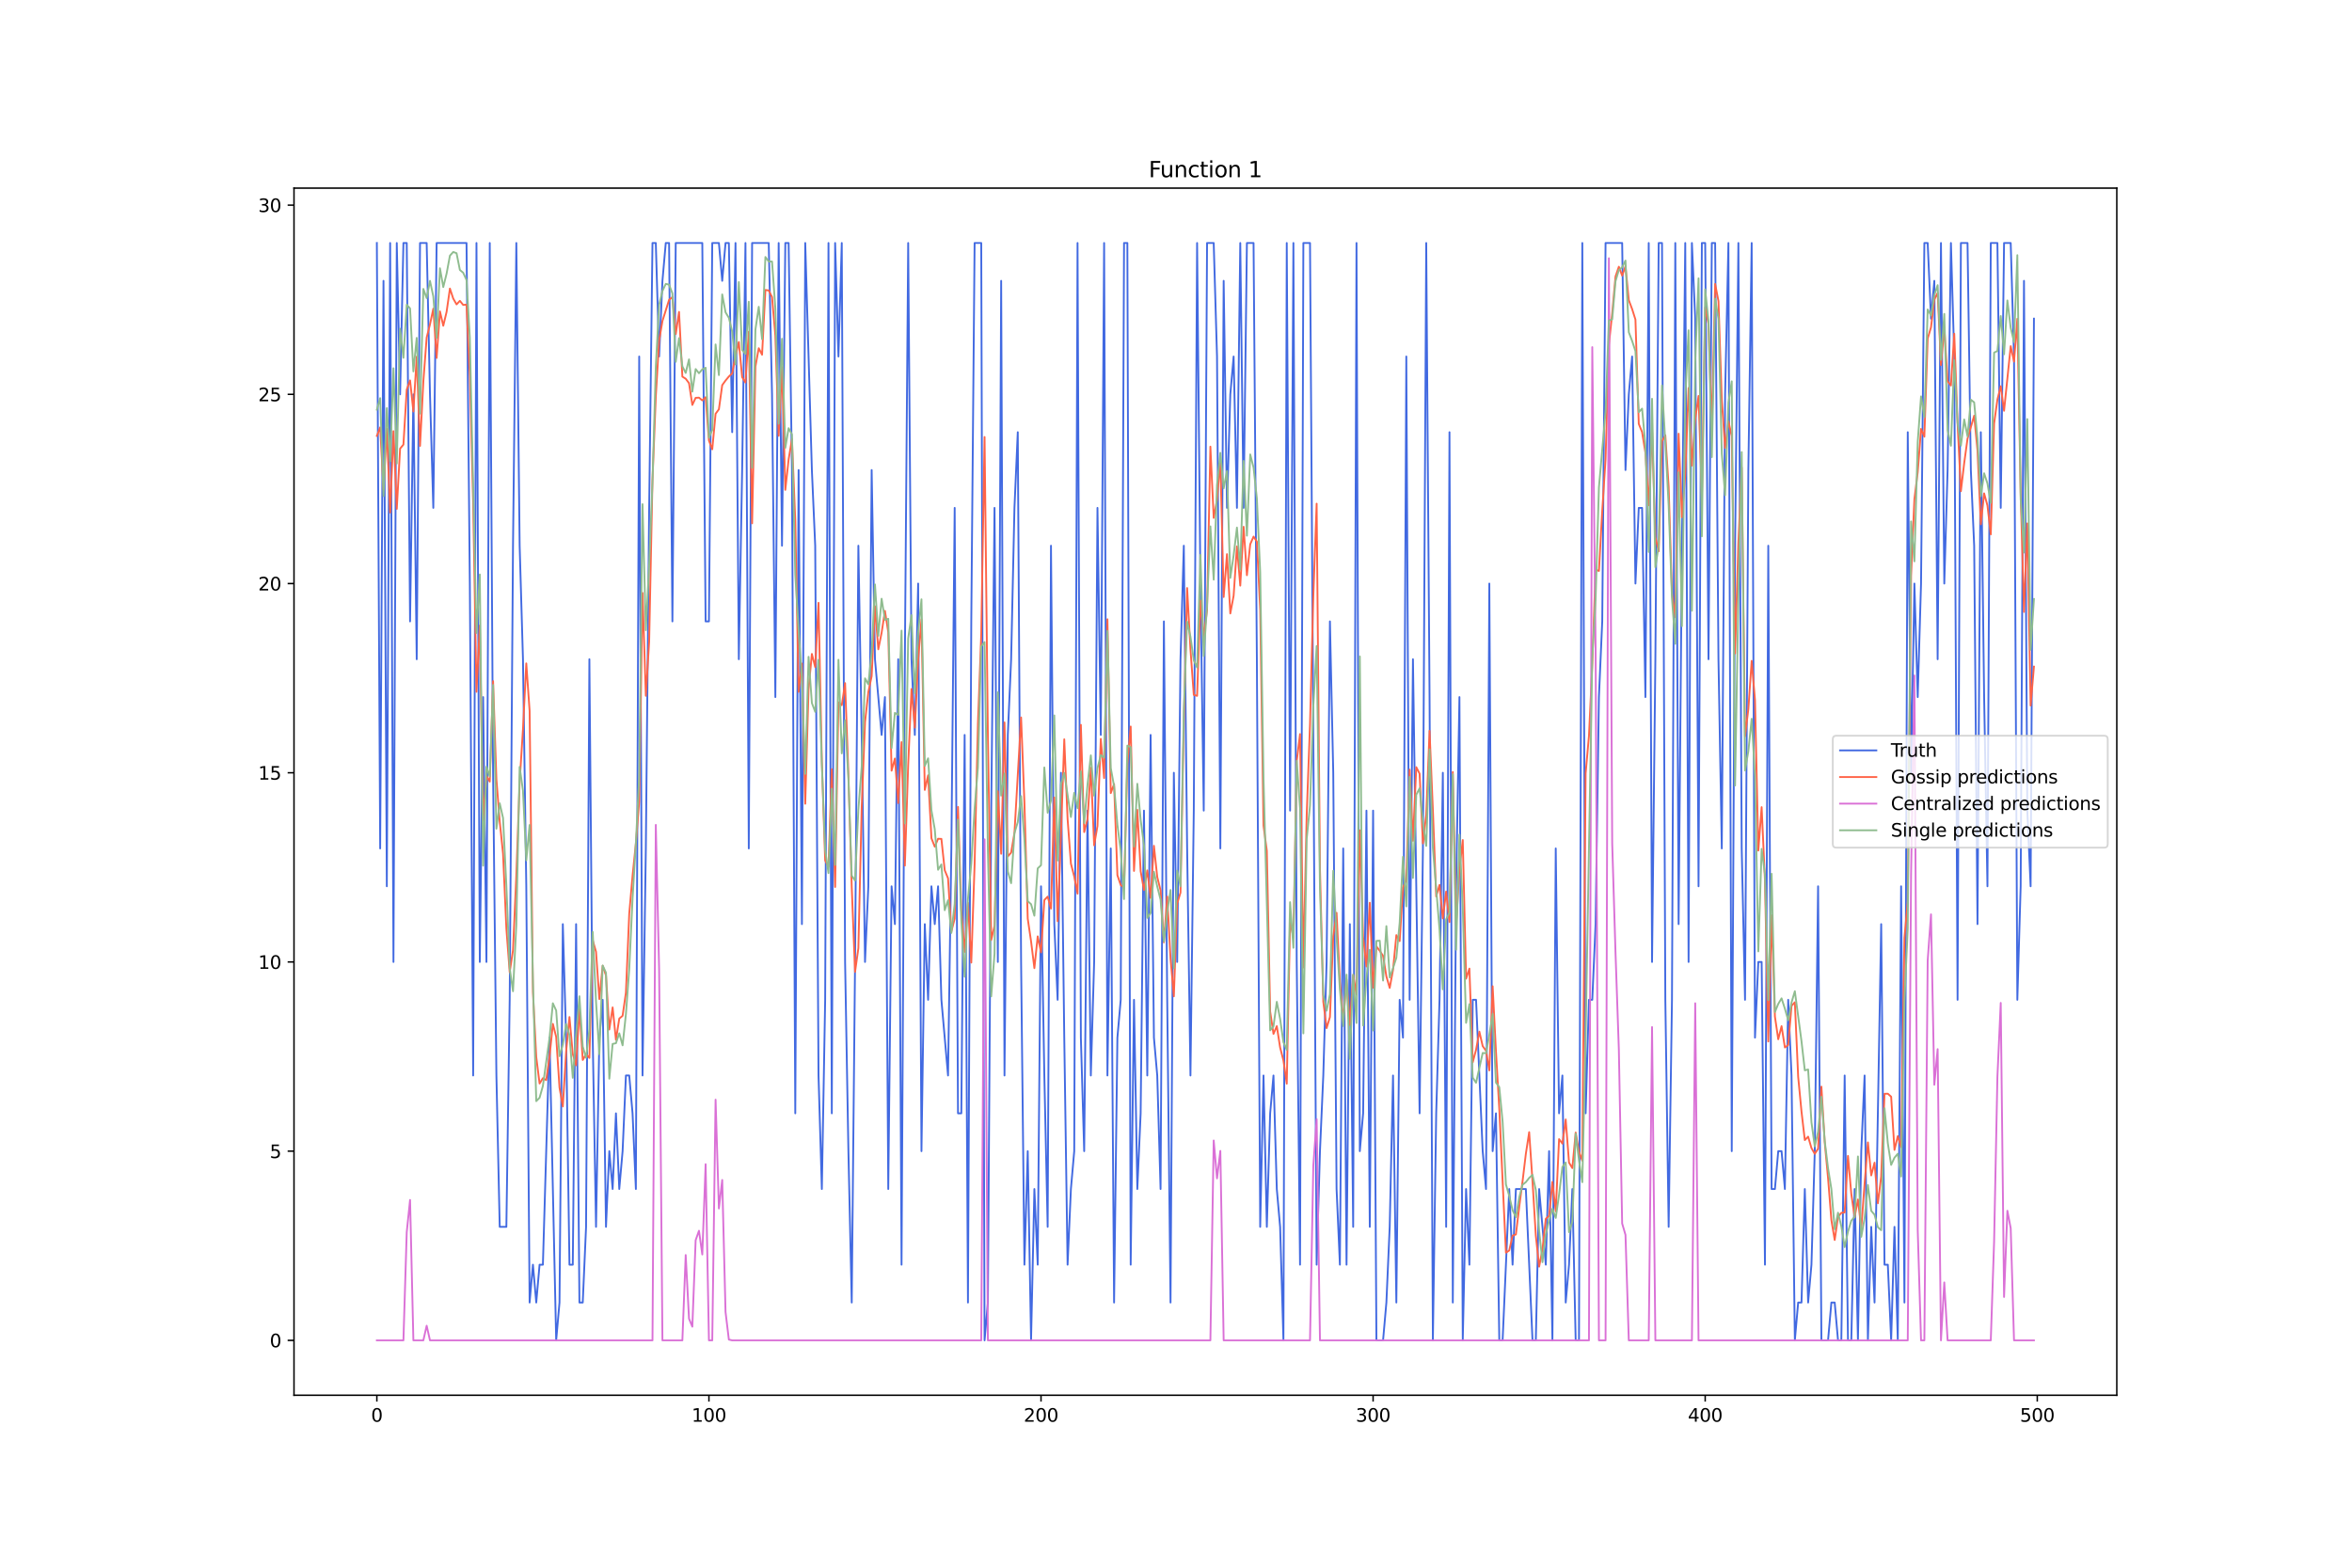 <?xml version="1.0" encoding="utf-8" standalone="no"?>
<!DOCTYPE svg PUBLIC "-//W3C//DTD SVG 1.1//EN"
  "http://www.w3.org/Graphics/SVG/1.1/DTD/svg11.dtd">
<svg xmlns:xlink="http://www.w3.org/1999/xlink" width="1296pt" height="864pt" viewBox="0 0 1296 864" xmlns="http://www.w3.org/2000/svg" version="1.1">
 <defs>
  <style type="text/css">*{stroke-linejoin: round; stroke-linecap: butt}</style>
 </defs>
 <g id="figure_1">
  <g id="patch_1">
   <path d="M 0 864 
L 1296 864 
L 1296 0 
L 0 0 
z
" style="fill: #ffffff"/>
  </g>
  <g id="axes_1">
   <g id="patch_2">
    <path d="M 162 768.96 
L 1166.4 768.96 
L 1166.4 103.68 
L 162 103.68 
z
" style="fill: #ffffff"/>
   </g>
   <g id="matplotlib.axis_1">
    <g id="xtick_1">
     <g id="line2d_1">
      <defs>
       <path id="mfc30809a43" d="M 0 0 
L 0 3.5 
" style="stroke: #000000; stroke-width: 0.8"/>
      </defs>
      <g>
       <use xlink:href="#mfc30809a43" x="207.655" y="768.96" style="stroke: #000000; stroke-width: 0.8"/>
      </g>
     </g>
     <g id="text_1">
      <!-- 0 -->
      <g transform="translate(204.473 783.558) scale(0.1 -0.1)">
       <defs>
        <path id="DejaVuSans-30" d="M 2034 4250 
Q 1547 4250 1301 3770 
Q 1056 3291 1056 2328 
Q 1056 1369 1301 889 
Q 1547 409 2034 409 
Q 2525 409 2770 889 
Q 3016 1369 3016 2328 
Q 3016 3291 2770 3770 
Q 2525 4250 2034 4250 
z
M 2034 4750 
Q 2819 4750 3233 4129 
Q 3647 3509 3647 2328 
Q 3647 1150 3233 529 
Q 2819 -91 2034 -91 
Q 1250 -91 836 529 
Q 422 1150 422 2328 
Q 422 3509 836 4129 
Q 1250 4750 2034 4750 
z
" transform="scale(0.016)"/>
       </defs>
       <use xlink:href="#DejaVuSans-30"/>
      </g>
     </g>
    </g>
    <g id="xtick_2">
     <g id="line2d_2">
      <g>
       <use xlink:href="#mfc30809a43" x="390.639" y="768.96" style="stroke: #000000; stroke-width: 0.8"/>
      </g>
     </g>
     <g id="text_2">
      <!-- 100 -->
      <g transform="translate(381.095 783.558) scale(0.1 -0.1)">
       <defs>
        <path id="DejaVuSans-31" d="M 794 531 
L 1825 531 
L 1825 4091 
L 703 3866 
L 703 4441 
L 1819 4666 
L 2450 4666 
L 2450 531 
L 3481 531 
L 3481 0 
L 794 0 
L 794 531 
z
" transform="scale(0.016)"/>
       </defs>
       <use xlink:href="#DejaVuSans-31"/>
       <use xlink:href="#DejaVuSans-30" x="63.623"/>
       <use xlink:href="#DejaVuSans-30" x="127.246"/>
      </g>
     </g>
    </g>
    <g id="xtick_3">
     <g id="line2d_3">
      <g>
       <use xlink:href="#mfc30809a43" x="573.623" y="768.96" style="stroke: #000000; stroke-width: 0.8"/>
      </g>
     </g>
     <g id="text_3">
      <!-- 200 -->
      <g transform="translate(564.079 783.558) scale(0.1 -0.1)">
       <defs>
        <path id="DejaVuSans-32" d="M 1228 531 
L 3431 531 
L 3431 0 
L 469 0 
L 469 531 
Q 828 903 1448 1529 
Q 2069 2156 2228 2338 
Q 2531 2678 2651 2914 
Q 2772 3150 2772 3378 
Q 2772 3750 2511 3984 
Q 2250 4219 1831 4219 
Q 1534 4219 1204 4116 
Q 875 4013 500 3803 
L 500 4441 
Q 881 4594 1212 4672 
Q 1544 4750 1819 4750 
Q 2544 4750 2975 4387 
Q 3406 4025 3406 3419 
Q 3406 3131 3298 2873 
Q 3191 2616 2906 2266 
Q 2828 2175 2409 1742 
Q 1991 1309 1228 531 
z
" transform="scale(0.016)"/>
       </defs>
       <use xlink:href="#DejaVuSans-32"/>
       <use xlink:href="#DejaVuSans-30" x="63.623"/>
       <use xlink:href="#DejaVuSans-30" x="127.246"/>
      </g>
     </g>
    </g>
    <g id="xtick_4">
     <g id="line2d_4">
      <g>
       <use xlink:href="#mfc30809a43" x="756.607" y="768.96" style="stroke: #000000; stroke-width: 0.8"/>
      </g>
     </g>
     <g id="text_4">
      <!-- 300 -->
      <g transform="translate(747.063 783.558) scale(0.1 -0.1)">
       <defs>
        <path id="DejaVuSans-33" d="M 2597 2516 
Q 3050 2419 3304 2112 
Q 3559 1806 3559 1356 
Q 3559 666 3084 287 
Q 2609 -91 1734 -91 
Q 1441 -91 1130 -33 
Q 819 25 488 141 
L 488 750 
Q 750 597 1062 519 
Q 1375 441 1716 441 
Q 2309 441 2620 675 
Q 2931 909 2931 1356 
Q 2931 1769 2642 2001 
Q 2353 2234 1838 2234 
L 1294 2234 
L 1294 2753 
L 1863 2753 
Q 2328 2753 2575 2939 
Q 2822 3125 2822 3475 
Q 2822 3834 2567 4026 
Q 2313 4219 1838 4219 
Q 1578 4219 1281 4162 
Q 984 4106 628 3988 
L 628 4550 
Q 988 4650 1302 4700 
Q 1616 4750 1894 4750 
Q 2613 4750 3031 4423 
Q 3450 4097 3450 3541 
Q 3450 3153 3228 2886 
Q 3006 2619 2597 2516 
z
" transform="scale(0.016)"/>
       </defs>
       <use xlink:href="#DejaVuSans-33"/>
       <use xlink:href="#DejaVuSans-30" x="63.623"/>
       <use xlink:href="#DejaVuSans-30" x="127.246"/>
      </g>
     </g>
    </g>
    <g id="xtick_5">
     <g id="line2d_5">
      <g>
       <use xlink:href="#mfc30809a43" x="939.591" y="768.96" style="stroke: #000000; stroke-width: 0.8"/>
      </g>
     </g>
     <g id="text_5">
      <!-- 400 -->
      <g transform="translate(930.047 783.558) scale(0.1 -0.1)">
       <defs>
        <path id="DejaVuSans-34" d="M 2419 4116 
L 825 1625 
L 2419 1625 
L 2419 4116 
z
M 2253 4666 
L 3047 4666 
L 3047 1625 
L 3713 1625 
L 3713 1100 
L 3047 1100 
L 3047 0 
L 2419 0 
L 2419 1100 
L 313 1100 
L 313 1709 
L 2253 4666 
z
" transform="scale(0.016)"/>
       </defs>
       <use xlink:href="#DejaVuSans-34"/>
       <use xlink:href="#DejaVuSans-30" x="63.623"/>
       <use xlink:href="#DejaVuSans-30" x="127.246"/>
      </g>
     </g>
    </g>
    <g id="xtick_6">
     <g id="line2d_6">
      <g>
       <use xlink:href="#mfc30809a43" x="1122.575" y="768.96" style="stroke: #000000; stroke-width: 0.8"/>
      </g>
     </g>
     <g id="text_6">
      <!-- 500 -->
      <g transform="translate(1113.032 783.558) scale(0.1 -0.1)">
       <defs>
        <path id="DejaVuSans-35" d="M 691 4666 
L 3169 4666 
L 3169 4134 
L 1269 4134 
L 1269 2991 
Q 1406 3038 1543 3061 
Q 1681 3084 1819 3084 
Q 2600 3084 3056 2656 
Q 3513 2228 3513 1497 
Q 3513 744 3044 326 
Q 2575 -91 1722 -91 
Q 1428 -91 1123 -41 
Q 819 9 494 109 
L 494 744 
Q 775 591 1075 516 
Q 1375 441 1709 441 
Q 2250 441 2565 725 
Q 2881 1009 2881 1497 
Q 2881 1984 2565 2268 
Q 2250 2553 1709 2553 
Q 1456 2553 1204 2497 
Q 953 2441 691 2322 
L 691 4666 
z
" transform="scale(0.016)"/>
       </defs>
       <use xlink:href="#DejaVuSans-35"/>
       <use xlink:href="#DejaVuSans-30" x="63.623"/>
       <use xlink:href="#DejaVuSans-30" x="127.246"/>
      </g>
     </g>
    </g>
   </g>
   <g id="matplotlib.axis_2">
    <g id="ytick_1">
     <g id="line2d_7">
      <defs>
       <path id="mfd894af09f" d="M 0 0 
L -3.5 0 
" style="stroke: #000000; stroke-width: 0.8"/>
      </defs>
      <g>
       <use xlink:href="#mfd894af09f" x="162" y="738.72" style="stroke: #000000; stroke-width: 0.8"/>
      </g>
     </g>
     <g id="text_7">
      <!-- 0 -->
      <g transform="translate(148.637 742.519) scale(0.1 -0.1)">
       <use xlink:href="#DejaVuSans-30"/>
      </g>
     </g>
    </g>
    <g id="ytick_2">
     <g id="line2d_8">
      <g>
       <use xlink:href="#mfd894af09f" x="162" y="634.444" style="stroke: #000000; stroke-width: 0.8"/>
      </g>
     </g>
     <g id="text_8">
      <!-- 5 -->
      <g transform="translate(148.637 638.243) scale(0.1 -0.1)">
       <use xlink:href="#DejaVuSans-35"/>
      </g>
     </g>
    </g>
    <g id="ytick_3">
     <g id="line2d_9">
      <g>
       <use xlink:href="#mfd894af09f" x="162" y="530.168" style="stroke: #000000; stroke-width: 0.8"/>
      </g>
     </g>
     <g id="text_9">
      <!-- 10 -->
      <g transform="translate(142.275 533.967) scale(0.1 -0.1)">
       <use xlink:href="#DejaVuSans-31"/>
       <use xlink:href="#DejaVuSans-30" x="63.623"/>
      </g>
     </g>
    </g>
    <g id="ytick_4">
     <g id="line2d_10">
      <g>
       <use xlink:href="#mfd894af09f" x="162" y="425.892" style="stroke: #000000; stroke-width: 0.8"/>
      </g>
     </g>
     <g id="text_10">
      <!-- 15 -->
      <g transform="translate(142.275 429.692) scale(0.1 -0.1)">
       <use xlink:href="#DejaVuSans-31"/>
       <use xlink:href="#DejaVuSans-35" x="63.623"/>
      </g>
     </g>
    </g>
    <g id="ytick_5">
     <g id="line2d_11">
      <g>
       <use xlink:href="#mfd894af09f" x="162" y="321.617" style="stroke: #000000; stroke-width: 0.8"/>
      </g>
     </g>
     <g id="text_11">
      <!-- 20 -->
      <g transform="translate(142.275 325.416) scale(0.1 -0.1)">
       <use xlink:href="#DejaVuSans-32"/>
       <use xlink:href="#DejaVuSans-30" x="63.623"/>
      </g>
     </g>
    </g>
    <g id="ytick_6">
     <g id="line2d_12">
      <g>
       <use xlink:href="#mfd894af09f" x="162" y="217.341" style="stroke: #000000; stroke-width: 0.8"/>
      </g>
     </g>
     <g id="text_12">
      <!-- 25 -->
      <g transform="translate(142.275 221.14) scale(0.1 -0.1)">
       <use xlink:href="#DejaVuSans-32"/>
       <use xlink:href="#DejaVuSans-35" x="63.623"/>
      </g>
     </g>
    </g>
    <g id="ytick_7">
     <g id="line2d_13">
      <g>
       <use xlink:href="#mfd894af09f" x="162" y="113.065" style="stroke: #000000; stroke-width: 0.8"/>
      </g>
     </g>
     <g id="text_13">
      <!-- 30 -->
      <g transform="translate(142.275 116.864) scale(0.1 -0.1)">
       <use xlink:href="#DejaVuSans-33"/>
       <use xlink:href="#DejaVuSans-30" x="63.623"/>
      </g>
     </g>
    </g>
   </g>
   <g id="line2d_14">
    <path d="M 207.655 133.92 
L 209.484 467.603 
L 211.314 154.775 
L 213.144 488.458 
L 214.974 133.92 
L 216.804 530.168 
L 218.634 133.92 
L 220.463 217.341 
L 222.293 133.92 
L 224.123 133.92 
L 225.953 342.472 
L 227.783 217.341 
L 229.613 363.327 
L 231.442 133.92 
L 235.102 133.92 
L 236.932 217.341 
L 238.762 279.906 
L 240.592 133.92 
L 257.06 133.92 
L 258.89 321.617 
L 260.72 592.734 
L 262.55 133.92 
L 264.38 530.168 
L 266.209 384.182 
L 268.039 530.168 
L 269.869 133.92 
L 271.699 425.892 
L 273.529 592.734 
L 275.359 676.154 
L 279.018 676.154 
L 280.848 551.023 
L 282.678 300.761 
L 284.508 133.92 
L 286.338 300.761 
L 288.168 363.327 
L 289.997 488.458 
L 291.827 717.865 
L 293.657 697.01 
L 295.487 717.865 
L 297.317 697.01 
L 299.147 697.01 
L 302.806 571.879 
L 306.466 738.72 
L 308.296 717.865 
L 310.126 509.313 
L 311.956 571.879 
L 313.785 697.01 
L 315.615 697.01 
L 317.445 509.313 
L 319.275 717.865 
L 321.105 717.865 
L 322.935 676.154 
L 324.764 363.327 
L 326.594 571.879 
L 328.424 676.154 
L 330.254 571.879 
L 332.084 551.023 
L 333.914 676.154 
L 335.743 634.444 
L 337.573 655.299 
L 339.403 613.589 
L 341.233 655.299 
L 343.063 634.444 
L 344.893 592.734 
L 346.723 592.734 
L 348.552 613.589 
L 350.382 655.299 
L 352.212 196.486 
L 354.042 592.734 
L 355.872 467.603 
L 357.702 279.906 
L 359.531 133.92 
L 361.361 133.92 
L 363.191 196.486 
L 365.021 154.775 
L 366.851 133.92 
L 368.681 133.92 
L 370.51 342.472 
L 372.34 133.92 
L 386.979 133.92 
L 388.809 342.472 
L 390.639 342.472 
L 392.469 133.92 
L 396.128 133.92 
L 397.958 154.775 
L 399.788 133.92 
L 401.618 133.92 
L 403.448 238.196 
L 405.277 133.92 
L 407.107 363.327 
L 408.937 259.051 
L 410.767 133.92 
L 412.597 467.603 
L 414.427 133.92 
L 423.576 133.92 
L 425.406 217.341 
L 427.236 384.182 
L 429.065 133.92 
L 430.895 300.761 
L 432.725 133.92 
L 434.555 133.92 
L 436.385 259.051 
L 438.215 613.589 
L 440.044 259.051 
L 441.874 509.313 
L 443.704 133.92 
L 447.364 259.051 
L 449.194 300.761 
L 451.023 592.734 
L 452.853 655.299 
L 454.683 551.023 
L 456.513 133.92 
L 458.343 613.589 
L 460.173 133.92 
L 462.003 196.486 
L 463.832 133.92 
L 465.662 530.168 
L 467.492 634.444 
L 469.322 717.865 
L 471.152 530.168 
L 472.982 300.761 
L 474.811 405.037 
L 476.641 530.168 
L 478.471 488.458 
L 480.301 259.051 
L 482.131 363.327 
L 485.79 405.037 
L 487.62 384.182 
L 489.45 655.299 
L 491.28 488.458 
L 493.11 509.313 
L 494.94 363.327 
L 496.77 697.01 
L 498.599 363.327 
L 500.429 133.92 
L 502.259 363.327 
L 504.089 405.037 
L 505.919 321.617 
L 507.749 634.444 
L 509.578 509.313 
L 511.408 551.023 
L 513.238 488.458 
L 515.068 509.313 
L 516.898 488.458 
L 518.728 551.023 
L 522.387 592.734 
L 524.217 467.603 
L 526.047 279.906 
L 527.877 613.589 
L 529.707 613.589 
L 531.536 405.037 
L 533.366 717.865 
L 535.196 342.472 
L 537.026 133.92 
L 540.686 133.92 
L 542.516 738.72 
L 544.345 717.865 
L 546.175 446.748 
L 548.005 279.906 
L 549.835 530.168 
L 551.665 154.775 
L 553.495 592.734 
L 555.324 405.037 
L 557.154 363.327 
L 558.984 279.906 
L 560.814 238.196 
L 562.644 530.168 
L 564.474 697.01 
L 566.303 634.444 
L 568.133 738.72 
L 569.963 655.299 
L 571.793 697.01 
L 573.623 488.458 
L 575.453 592.734 
L 577.283 676.154 
L 579.112 300.761 
L 580.942 509.313 
L 582.772 551.023 
L 584.602 425.892 
L 586.432 571.879 
L 588.262 697.01 
L 590.091 655.299 
L 591.921 634.444 
L 593.751 133.92 
L 595.581 571.879 
L 597.411 634.444 
L 599.241 446.748 
L 601.07 592.734 
L 602.9 530.168 
L 604.73 279.906 
L 606.56 405.037 
L 608.39 133.92 
L 610.22 592.734 
L 612.05 467.603 
L 613.879 717.865 
L 615.709 571.879 
L 617.539 551.023 
L 619.369 133.92 
L 621.199 133.92 
L 623.029 697.01 
L 624.858 551.023 
L 626.688 655.299 
L 628.518 613.589 
L 630.348 446.748 
L 632.178 592.734 
L 634.008 405.037 
L 635.837 571.879 
L 637.667 592.734 
L 639.497 655.299 
L 641.327 342.472 
L 643.157 551.023 
L 644.987 717.865 
L 646.817 425.892 
L 648.646 530.168 
L 650.476 363.327 
L 652.306 300.761 
L 654.136 467.603 
L 655.966 592.734 
L 657.796 446.748 
L 659.625 133.92 
L 661.455 321.617 
L 663.285 446.748 
L 665.115 133.92 
L 668.775 133.92 
L 670.604 196.486 
L 672.434 467.603 
L 674.264 154.775 
L 676.094 279.906 
L 677.924 217.341 
L 679.754 196.486 
L 681.583 279.906 
L 683.413 133.92 
L 685.243 279.906 
L 687.073 133.92 
L 690.733 133.92 
L 692.563 363.327 
L 694.392 676.154 
L 696.222 592.734 
L 698.052 676.154 
L 699.882 613.589 
L 701.712 592.734 
L 703.542 655.299 
L 705.371 676.154 
L 707.201 738.72 
L 709.031 133.92 
L 710.861 446.748 
L 712.691 133.92 
L 714.521 530.168 
L 716.35 697.01 
L 718.18 133.92 
L 721.84 133.92 
L 723.67 405.037 
L 725.5 697.01 
L 727.33 634.444 
L 729.159 592.734 
L 730.989 530.168 
L 732.819 342.472 
L 734.649 425.892 
L 736.479 655.299 
L 738.309 697.01 
L 740.138 467.603 
L 741.968 697.01 
L 743.798 509.313 
L 745.628 676.154 
L 747.458 133.92 
L 749.288 634.444 
L 751.117 613.589 
L 752.947 446.748 
L 754.777 676.154 
L 756.607 446.748 
L 758.437 738.72 
L 762.097 738.72 
L 763.926 717.865 
L 765.756 676.154 
L 767.586 592.734 
L 769.416 717.865 
L 771.246 551.023 
L 773.076 571.879 
L 774.905 196.486 
L 776.735 551.023 
L 778.565 363.327 
L 782.225 613.589 
L 784.055 467.603 
L 785.884 133.92 
L 787.714 384.182 
L 789.544 738.72 
L 791.374 613.589 
L 793.204 551.023 
L 795.034 425.892 
L 796.864 676.154 
L 798.693 238.196 
L 800.523 717.865 
L 802.353 488.458 
L 804.183 384.182 
L 806.013 738.72 
L 807.843 655.299 
L 809.672 697.01 
L 811.502 551.023 
L 813.332 551.023 
L 816.992 634.444 
L 818.822 655.299 
L 820.651 321.617 
L 822.481 634.444 
L 824.311 613.589 
L 826.141 738.72 
L 827.971 738.72 
L 831.63 655.299 
L 833.46 697.01 
L 835.29 655.299 
L 840.78 655.299 
L 844.439 738.72 
L 846.269 738.72 
L 848.099 655.299 
L 851.759 697.01 
L 853.589 634.444 
L 855.418 738.72 
L 857.248 467.603 
L 859.078 613.589 
L 860.908 592.734 
L 862.738 717.865 
L 864.568 697.01 
L 866.397 655.299 
L 868.227 738.72 
L 870.057 738.72 
L 871.887 133.92 
L 873.717 613.589 
L 875.547 551.023 
L 877.377 551.023 
L 879.206 509.313 
L 881.036 384.182 
L 882.866 342.472 
L 884.696 133.92 
L 893.845 133.92 
L 895.675 259.051 
L 897.505 217.341 
L 899.335 196.486 
L 901.164 321.617 
L 902.994 279.906 
L 904.824 279.906 
L 906.654 384.182 
L 908.484 133.92 
L 910.314 530.168 
L 912.144 363.327 
L 913.973 133.92 
L 915.803 133.92 
L 917.633 551.023 
L 919.463 676.154 
L 921.293 551.023 
L 923.123 133.92 
L 924.952 509.313 
L 926.782 300.761 
L 928.612 133.92 
L 930.442 530.168 
L 932.272 133.92 
L 934.102 175.63 
L 935.931 488.458 
L 937.761 133.92 
L 939.591 133.92 
L 941.421 363.327 
L 943.251 133.92 
L 945.081 133.92 
L 946.911 363.327 
L 948.74 467.603 
L 950.57 217.341 
L 952.4 133.92 
L 954.23 634.444 
L 956.06 300.761 
L 957.89 133.92 
L 959.719 467.603 
L 961.549 551.023 
L 963.379 259.051 
L 965.209 133.92 
L 967.039 571.879 
L 968.869 530.168 
L 970.698 530.168 
L 972.528 697.01 
L 974.358 300.761 
L 976.188 655.299 
L 978.018 655.299 
L 979.848 634.444 
L 981.678 634.444 
L 983.507 655.299 
L 985.337 551.023 
L 987.167 592.734 
L 988.997 738.72 
L 990.827 717.865 
L 992.657 717.865 
L 994.486 655.299 
L 996.316 717.865 
L 998.146 697.01 
L 999.976 634.444 
L 1001.806 488.458 
L 1003.636 738.72 
L 1007.295 738.72 
L 1009.125 717.865 
L 1010.955 717.865 
L 1012.785 738.72 
L 1014.615 738.72 
L 1016.444 592.734 
L 1018.274 738.72 
L 1020.104 738.72 
L 1021.934 655.299 
L 1023.764 738.72 
L 1025.594 634.444 
L 1027.424 592.734 
L 1029.253 738.72 
L 1031.083 676.154 
L 1032.913 717.865 
L 1036.573 509.313 
L 1038.403 697.01 
L 1040.232 697.01 
L 1042.062 738.72 
L 1043.892 676.154 
L 1045.722 738.72 
L 1047.552 488.458 
L 1049.382 717.865 
L 1051.211 238.196 
L 1053.041 425.892 
L 1054.871 321.617 
L 1056.701 384.182 
L 1058.531 321.617 
L 1060.361 133.92 
L 1062.191 133.92 
L 1064.02 175.63 
L 1065.85 154.775 
L 1067.68 363.327 
L 1069.51 133.92 
L 1071.34 321.617 
L 1073.17 259.051 
L 1074.999 133.92 
L 1076.829 196.486 
L 1078.659 551.023 
L 1080.489 133.92 
L 1084.149 133.92 
L 1085.978 259.051 
L 1087.808 300.761 
L 1089.638 509.313 
L 1091.468 238.196 
L 1093.298 384.182 
L 1095.128 488.458 
L 1096.958 133.92 
L 1100.617 133.92 
L 1102.447 279.906 
L 1104.277 133.92 
L 1107.937 133.92 
L 1109.766 196.486 
L 1111.596 551.023 
L 1113.426 488.458 
L 1115.256 154.775 
L 1117.086 446.748 
L 1118.916 488.458 
L 1120.745 175.63 
L 1120.745 175.63 
" clip-path="url(#p0e91a6f969)" style="fill: none; stroke: #4169e1; stroke-linecap: square"/>
   </g>
   <g id="line2d_15">
    <path d="M 207.655 240.239 
L 209.484 235.514 
L 211.314 269.801 
L 213.144 236.252 
L 214.974 282.458 
L 216.804 237.63 
L 218.634 280.475 
L 220.463 247.236 
L 222.293 245.031 
L 224.123 214.719 
L 225.953 209.646 
L 227.783 226.766 
L 229.613 196.58 
L 231.442 245.763 
L 233.272 210.252 
L 235.102 186.041 
L 236.932 178.793 
L 238.762 170.108 
L 240.592 197.299 
L 242.422 171.615 
L 244.251 179.53 
L 246.081 171.897 
L 247.911 159.03 
L 249.741 164.541 
L 251.571 167.755 
L 253.401 165.797 
L 255.23 168.067 
L 257.06 167.882 
L 258.89 207.492 
L 260.72 277.115 
L 262.55 381.283 
L 264.38 344.714 
L 266.209 452 
L 268.039 427.731 
L 269.869 430.777 
L 271.699 375.422 
L 273.529 429.477 
L 275.359 452.818 
L 277.189 470.463 
L 279.018 511.763 
L 280.848 535.805 
L 282.678 523.652 
L 284.508 482.614 
L 286.338 430.979 
L 288.168 401.847 
L 289.997 365.612 
L 291.827 391.794 
L 293.657 546.802 
L 295.487 582.552 
L 297.317 597.163 
L 299.147 594.226 
L 300.976 595.277 
L 302.806 582.375 
L 304.636 564.297 
L 306.466 571.464 
L 308.296 599.388 
L 310.126 609.809 
L 311.956 579.506 
L 313.785 560.51 
L 315.615 580.944 
L 317.445 587.118 
L 319.275 555.892 
L 321.105 584.177 
L 322.935 580.957 
L 324.764 583.044 
L 326.594 518.216 
L 328.424 524.555 
L 330.254 550.643 
L 332.084 532.246 
L 333.914 537.633 
L 335.743 567.391 
L 337.573 555.211 
L 339.403 573.087 
L 341.233 561.365 
L 343.063 559.829 
L 344.893 547.055 
L 346.723 503.537 
L 348.552 482.631 
L 350.382 464.799 
L 352.212 441.752 
L 354.042 326.783 
L 355.872 383.471 
L 357.702 353.637 
L 359.531 264.41 
L 361.361 218.553 
L 363.191 187.67 
L 365.021 176.913 
L 368.681 165.258 
L 370.51 163.745 
L 372.34 184.122 
L 374.17 171.893 
L 376 207.579 
L 377.83 208.723 
L 379.66 211.173 
L 381.489 223.178 
L 383.319 219.253 
L 385.149 219.157 
L 386.979 220.671 
L 388.809 218.893 
L 390.639 242.829 
L 392.469 247.626 
L 394.298 228.058 
L 396.128 225.559 
L 397.958 212.266 
L 399.788 209.733 
L 401.618 207.51 
L 403.448 205.772 
L 405.277 196.116 
L 407.107 188.477 
L 408.937 207.866 
L 410.767 210.852 
L 412.597 182.862 
L 414.427 288.417 
L 416.256 201.963 
L 418.086 191.918 
L 419.916 195.491 
L 421.746 159.814 
L 423.576 160.081 
L 425.406 163.71 
L 427.236 184.907 
L 429.065 240.173 
L 430.895 202.242 
L 432.725 269.981 
L 434.555 253.13 
L 436.385 241.963 
L 438.215 286.936 
L 440.044 381.315 
L 441.874 365.715 
L 443.704 442.98 
L 445.534 379.907 
L 447.364 360.401 
L 449.194 367.649 
L 451.023 332.223 
L 452.853 419.761 
L 454.683 474.241 
L 456.513 477.702 
L 458.343 423.919 
L 460.173 488.841 
L 462.003 387.059 
L 463.832 388.677 
L 465.662 376.483 
L 467.492 426.776 
L 469.322 488.81 
L 471.152 535.649 
L 472.982 522.574 
L 474.811 445.15 
L 476.641 397.966 
L 478.471 381.441 
L 480.301 372.619 
L 482.131 334.122 
L 483.961 357.849 
L 485.79 348.73 
L 487.62 336.683 
L 489.45 348.442 
L 491.28 424.749 
L 493.11 418.033 
L 494.94 442.597 
L 496.77 409.01 
L 498.599 477.061 
L 500.429 421.548 
L 502.259 379.702 
L 504.089 401.046 
L 505.919 363.916 
L 507.749 341.265 
L 509.578 435.35 
L 511.408 427.293 
L 513.238 461.979 
L 515.068 466.646 
L 516.898 462.261 
L 518.728 462.336 
L 520.557 479.603 
L 522.387 484.066 
L 524.217 513.346 
L 526.047 506.346 
L 527.877 444.712 
L 529.707 501.829 
L 531.536 524.64 
L 533.366 497.592 
L 535.196 530.517 
L 537.026 476.445 
L 538.856 398.916 
L 540.686 349.599 
L 542.516 240.849 
L 544.345 405.29 
L 546.175 518.041 
L 548.005 510.227 
L 549.835 436.045 
L 551.665 470.544 
L 553.495 398.158 
L 555.324 472.004 
L 557.154 469.917 
L 558.984 459.065 
L 562.644 395.404 
L 564.474 442.405 
L 566.303 506.281 
L 568.133 518.794 
L 569.963 533.577 
L 571.793 516.058 
L 573.623 524.875 
L 575.453 496.059 
L 577.283 494.154 
L 579.112 500.764 
L 580.942 439.494 
L 582.772 507.714 
L 584.602 460.553 
L 586.432 407.452 
L 588.262 451.386 
L 590.091 475.944 
L 591.921 483.088 
L 593.751 492.546 
L 595.581 399.473 
L 597.411 458.587 
L 599.241 451.548 
L 601.07 423.117 
L 602.9 465.88 
L 604.73 455.236 
L 606.56 407.233 
L 608.39 428.82 
L 610.22 341.292 
L 612.05 437.105 
L 613.879 432.123 
L 615.709 482.368 
L 617.539 487.783 
L 619.369 489.126 
L 621.199 420.866 
L 623.029 400.399 
L 624.858 479.997 
L 626.688 446.321 
L 628.518 480.118 
L 630.348 490.54 
L 632.178 479.709 
L 634.008 494.882 
L 635.837 466.157 
L 637.667 483.349 
L 639.497 490.729 
L 641.327 519.367 
L 643.157 494.135 
L 644.987 528.287 
L 646.817 549.105 
L 648.646 497.967 
L 650.476 491.941 
L 652.306 398.202 
L 654.136 324.077 
L 655.966 357.853 
L 657.796 382.962 
L 659.625 383.498 
L 661.455 330.929 
L 663.285 350.982 
L 665.115 336.287 
L 666.945 246.154 
L 668.775 285.429 
L 670.604 275.588 
L 672.434 253.598 
L 674.264 329.034 
L 676.094 305.403 
L 677.924 338.091 
L 679.754 328.33 
L 681.583 301.142 
L 683.413 322.757 
L 685.243 290.326 
L 687.073 317.019 
L 688.903 299.958 
L 690.733 295.725 
L 692.563 298.472 
L 694.392 335.911 
L 696.222 454.995 
L 698.052 468.945 
L 699.882 557.449 
L 701.712 569.82 
L 703.542 565.539 
L 705.371 577.304 
L 707.201 584.462 
L 709.031 597.262 
L 710.861 507.712 
L 712.691 516.632 
L 714.521 419.381 
L 716.35 404.567 
L 718.18 533.232 
L 720.01 449.303 
L 721.84 399.21 
L 723.67 328.168 
L 725.5 277.585 
L 727.33 478.949 
L 729.159 551.985 
L 730.989 566.641 
L 732.819 560.517 
L 734.649 515.965 
L 736.479 503.066 
L 738.309 541.01 
L 740.138 562.931 
L 741.968 539.845 
L 743.798 564.931 
L 745.628 537.323 
L 747.458 548.048 
L 749.288 457.615 
L 751.117 516.511 
L 752.947 532.683 
L 754.777 497.526 
L 756.607 544.364 
L 758.437 521.576 
L 760.267 524.017 
L 762.097 526.807 
L 763.926 538.131 
L 765.756 544.477 
L 767.586 534.531 
L 769.416 515.374 
L 771.246 518.675 
L 773.076 489.151 
L 774.905 485.079 
L 776.735 424.164 
L 778.565 463.409 
L 780.395 422.805 
L 782.225 426.408 
L 784.055 464.815 
L 785.884 449.153 
L 787.714 402.774 
L 789.544 446.325 
L 791.374 494.075 
L 793.204 487.719 
L 795.034 506.119 
L 796.864 491.364 
L 798.693 508.164 
L 800.523 425.485 
L 802.353 509.656 
L 804.183 479.024 
L 806.013 462.954 
L 807.843 539.366 
L 809.672 533.809 
L 811.502 585.472 
L 813.332 578.596 
L 815.162 568.568 
L 816.992 576.54 
L 818.822 579.089 
L 820.651 589.936 
L 822.481 543.546 
L 824.311 579.558 
L 826.141 611.175 
L 829.801 690.383 
L 831.63 689.164 
L 833.46 680.985 
L 835.29 680.362 
L 837.12 665.113 
L 838.95 651.139 
L 840.78 635.863 
L 842.61 623.958 
L 844.439 650.929 
L 846.269 681.02 
L 848.099 698.1 
L 849.929 688.505 
L 851.759 671.713 
L 853.589 670.099 
L 855.418 651.389 
L 857.248 667.613 
L 859.078 627.812 
L 860.908 630.255 
L 862.738 616.972 
L 864.568 640.756 
L 866.397 643.774 
L 868.227 624.175 
L 870.057 634.785 
L 871.887 639.698 
L 873.717 426.209 
L 875.547 405.645 
L 877.377 365.947 
L 879.206 314.002 
L 881.036 314.657 
L 882.866 281.532 
L 884.696 253.036 
L 886.526 190.055 
L 888.356 172.722 
L 890.185 152.352 
L 892.015 146.994 
L 893.845 151.895 
L 895.675 146.752 
L 897.505 165.459 
L 899.335 170.332 
L 901.164 176.132 
L 902.994 233.615 
L 904.824 238.134 
L 906.654 249.473 
L 908.484 278.467 
L 910.314 236.334 
L 912.144 295.997 
L 913.973 303.8 
L 915.803 243.192 
L 917.633 239.891 
L 919.463 268.188 
L 921.293 327.197 
L 923.123 340.175 
L 924.952 239.021 
L 926.782 285.097 
L 928.612 261.559 
L 930.442 213.838 
L 932.272 256.624 
L 934.102 231.028 
L 935.931 218.228 
L 937.761 274.279 
L 939.591 169.456 
L 941.421 178.518 
L 943.251 236.512 
L 945.081 156.511 
L 946.911 165.946 
L 948.74 220.473 
L 950.57 246.835 
L 952.4 232.179 
L 954.23 240.369 
L 956.06 360.134 
L 957.89 299.173 
L 959.719 257.665 
L 961.549 405.826 
L 963.379 390.825 
L 965.209 364.219 
L 967.039 385.845 
L 968.869 468.78 
L 970.698 444.841 
L 972.528 485.314 
L 974.358 573.993 
L 976.188 504.39 
L 978.018 560.269 
L 979.848 572.76 
L 981.678 565.548 
L 983.507 577.294 
L 985.337 575.932 
L 987.167 554.381 
L 988.997 552.371 
L 990.827 593.458 
L 992.657 612.571 
L 994.486 628.334 
L 996.316 626.446 
L 998.146 632.734 
L 999.976 635.93 
L 1001.806 633.092 
L 1003.636 598.877 
L 1005.465 629.549 
L 1007.295 649.294 
L 1009.125 672.412 
L 1010.955 683.4 
L 1012.785 670.685 
L 1014.615 668.445 
L 1016.444 668.204 
L 1018.274 637.058 
L 1020.104 658.009 
L 1021.934 670.84 
L 1023.764 661.06 
L 1025.594 676.968 
L 1027.424 652.406 
L 1029.253 629.61 
L 1031.083 647.806 
L 1032.913 640.777 
L 1034.743 663.161 
L 1036.573 648.495 
L 1038.403 602.811 
L 1040.232 602.778 
L 1042.062 604.422 
L 1043.892 633.761 
L 1045.722 626.156 
L 1047.552 632.217 
L 1049.382 516.847 
L 1051.211 496.861 
L 1053.041 317.288 
L 1054.871 275.123 
L 1056.701 260.241 
L 1058.531 236.385 
L 1060.361 240.679 
L 1062.191 186.544 
L 1064.02 180.408 
L 1065.85 165.101 
L 1067.68 161.47 
L 1069.51 201.21 
L 1071.34 180.59 
L 1073.17 210.099 
L 1074.999 212.475 
L 1076.829 183.92 
L 1078.659 233.312 
L 1080.489 270.716 
L 1082.319 255.181 
L 1084.149 241.74 
L 1087.808 229.081 
L 1089.638 248.217 
L 1091.468 288.964 
L 1093.298 271.912 
L 1095.128 278.622 
L 1096.958 294.52 
L 1098.787 233.408 
L 1100.617 220.17 
L 1102.447 212.874 
L 1104.277 226.397 
L 1107.937 190.782 
L 1109.766 199.279 
L 1111.596 175.701 
L 1113.426 271.366 
L 1115.256 337.269 
L 1117.086 288.451 
L 1118.916 388.861 
L 1120.745 367.401 
L 1120.745 367.401 
" clip-path="url(#p0e91a6f969)" style="fill: none; stroke: #ff6347; stroke-linecap: square"/>
   </g>
   <g id="line2d_16">
    <path d="M 207.655 738.72 
L 222.293 738.72 
L 224.123 679.05 
L 225.953 661.326 
L 227.783 738.72 
L 233.272 738.72 
L 235.102 730.643 
L 236.932 738.72 
L 359.531 738.72 
L 361.361 454.623 
L 363.191 534.255 
L 365.021 738.72 
L 376 738.72 
L 377.83 691.687 
L 379.66 726.773 
L 381.489 731.175 
L 383.319 683.514 
L 385.149 678.299 
L 386.979 691.386 
L 388.809 641.627 
L 390.639 738.72 
L 392.469 738.72 
L 394.298 606.059 
L 396.128 666.043 
L 397.958 650.315 
L 399.788 723.101 
L 401.618 738.284 
L 403.448 738.72 
L 540.686 738.72 
L 542.516 462.594 
L 544.345 738.72 
L 666.945 738.72 
L 668.775 628.561 
L 670.604 649.436 
L 672.434 634.299 
L 674.264 738.72 
L 721.84 738.72 
L 723.67 642.357 
L 725.5 616.832 
L 727.33 738.72 
L 875.547 738.72 
L 877.377 191.321 
L 879.206 357.342 
L 881.036 738.72 
L 884.696 738.72 
L 886.526 142.312 
L 888.356 464.853 
L 890.185 525.28 
L 892.015 578.244 
L 893.845 674.314 
L 895.675 680.57 
L 897.505 738.72 
L 908.484 738.72 
L 910.314 566.049 
L 912.144 738.72 
L 932.272 738.72 
L 934.102 552.916 
L 935.931 738.72 
L 1051.211 738.72 
L 1053.041 481.706 
L 1054.871 372.286 
L 1056.701 677.842 
L 1058.531 738.72 
L 1060.361 738.72 
L 1062.191 529.436 
L 1064.02 503.928 
L 1065.85 597.857 
L 1067.68 578.208 
L 1069.51 738.72 
L 1071.34 706.78 
L 1073.17 738.72 
L 1096.958 738.72 
L 1098.787 684.38 
L 1100.617 593.354 
L 1102.447 552.728 
L 1104.277 714.804 
L 1106.107 667.282 
L 1107.937 676.912 
L 1109.766 738.72 
L 1120.745 738.72 
L 1120.745 738.72 
" clip-path="url(#p0e91a6f969)" style="fill: none; stroke: #da70d6; stroke-linecap: square"/>
   </g>
   <g id="line2d_17">
    <path d="M 207.655 225.778 
L 209.484 219.423 
L 211.314 273.397 
L 213.144 224.931 
L 214.974 254.28 
L 216.804 202.956 
L 218.634 255.471 
L 220.463 181.176 
L 222.293 197.192 
L 224.123 167.944 
L 225.953 169.986 
L 227.783 204.702 
L 229.613 186.216 
L 231.442 227.952 
L 233.272 159.23 
L 235.102 164.307 
L 236.932 154.791 
L 238.762 163.36 
L 240.592 186.168 
L 242.422 147.842 
L 244.251 158.219 
L 246.081 150.806 
L 247.911 140.9 
L 249.741 138.869 
L 251.571 139.552 
L 253.401 148.792 
L 255.23 150.307 
L 257.06 154.333 
L 258.89 186.168 
L 262.55 348.871 
L 264.38 316.624 
L 266.209 477.074 
L 268.039 422.569 
L 269.869 427.963 
L 271.699 377.493 
L 273.529 456.726 
L 275.359 442.713 
L 277.189 450.824 
L 279.018 488.077 
L 280.848 533.507 
L 282.678 546.319 
L 284.508 509.712 
L 286.338 422.668 
L 288.168 435.774 
L 289.997 474.185 
L 291.827 454.668 
L 293.657 540.519 
L 295.487 606.885 
L 297.317 604.99 
L 299.147 598.503 
L 302.806 571.93 
L 304.636 552.926 
L 306.466 556.933 
L 308.296 582.106 
L 310.126 575.755 
L 311.956 564.414 
L 313.785 570.446 
L 315.615 594.001 
L 317.445 570.212 
L 319.275 549.054 
L 321.105 576.79 
L 322.935 582.995 
L 324.764 567.237 
L 326.594 513.606 
L 328.424 552.078 
L 330.254 581.064 
L 332.084 532.104 
L 333.914 536.093 
L 335.743 594.503 
L 337.573 575.334 
L 339.403 574.931 
L 341.233 569.484 
L 343.063 576.118 
L 344.893 558.919 
L 346.723 534.168 
L 348.552 495.346 
L 350.382 464.596 
L 352.212 427.887 
L 354.042 277.877 
L 355.872 347.3 
L 357.702 311.158 
L 359.531 265.791 
L 361.361 202.084 
L 363.191 167.914 
L 365.021 160.403 
L 366.851 156.449 
L 368.681 156.895 
L 370.51 161.713 
L 372.34 199.399 
L 374.17 186.348 
L 376 201.889 
L 377.83 205.55 
L 379.66 198.059 
L 381.489 215.845 
L 383.319 203.393 
L 385.149 205.698 
L 386.979 203.575 
L 388.809 202.655 
L 390.639 241.192 
L 392.469 236.956 
L 394.298 189.826 
L 396.128 206.727 
L 397.958 162.262 
L 399.788 172.119 
L 401.618 175.162 
L 403.448 182.715 
L 405.277 200.84 
L 407.107 155.451 
L 408.937 192.85 
L 410.767 195.029 
L 412.597 166.293 
L 414.427 257.78 
L 416.256 181.611 
L 418.086 169.088 
L 419.916 186.883 
L 421.746 141.644 
L 423.576 144.1 
L 425.406 144.129 
L 427.236 169.927 
L 429.065 233.541 
L 430.895 186.71 
L 432.725 246.819 
L 434.555 235.973 
L 436.385 239.425 
L 438.215 316.651 
L 440.044 347.378 
L 441.874 373.867 
L 443.704 426.502 
L 445.534 361.984 
L 447.364 387.445 
L 449.194 392.307 
L 451.023 363.612 
L 452.853 421.266 
L 454.683 468.311 
L 456.513 481.2 
L 458.343 434.712 
L 460.173 476.658 
L 462.003 363.62 
L 463.832 415.211 
L 465.662 396.942 
L 467.492 429.092 
L 469.322 482.56 
L 471.152 485.302 
L 472.982 446.189 
L 474.811 422.475 
L 476.641 373.858 
L 478.471 377.147 
L 480.301 359.493 
L 482.131 322.089 
L 483.961 350.424 
L 485.79 329.974 
L 487.62 341.617 
L 489.45 341.027 
L 491.28 412.272 
L 493.11 392.889 
L 494.94 394.027 
L 496.77 347.561 
L 498.599 453.771 
L 500.429 351.864 
L 502.259 339.044 
L 504.089 382.094 
L 505.919 348.483 
L 507.749 330.299 
L 509.578 422.107 
L 511.408 417.927 
L 513.238 446.622 
L 515.068 456.983 
L 516.898 479.349 
L 518.728 476.418 
L 520.557 501.635 
L 522.387 496.15 
L 524.217 514.168 
L 526.047 498.124 
L 527.877 451.778 
L 529.707 507.232 
L 531.536 538.307 
L 533.366 495.452 
L 535.196 475.921 
L 537.026 445.786 
L 538.856 423.052 
L 540.686 356.22 
L 542.516 353.858 
L 544.345 468.374 
L 546.175 549.132 
L 548.005 525.667 
L 549.835 381.538 
L 551.665 438.485 
L 553.495 426.287 
L 555.324 480.25 
L 557.154 486.75 
L 558.984 459.16 
L 560.814 453.095 
L 562.644 438.763 
L 564.474 462.695 
L 566.303 496.662 
L 568.133 498.323 
L 569.963 504.67 
L 571.793 478.607 
L 573.623 476.858 
L 575.453 422.974 
L 577.283 447.932 
L 579.112 441.251 
L 580.942 394.289 
L 582.772 474.269 
L 584.602 432.17 
L 586.432 425.962 
L 590.091 450.284 
L 591.921 436.976 
L 593.751 445.397 
L 595.581 425.141 
L 597.411 453.603 
L 599.241 432.532 
L 601.07 416.312 
L 602.9 438.543 
L 604.73 423.36 
L 606.56 416.135 
L 608.39 417.533 
L 610.22 347.724 
L 612.05 423.268 
L 613.879 433.255 
L 615.709 454.562 
L 617.539 468.865 
L 619.369 495.516 
L 621.199 410.904 
L 623.029 411.77 
L 624.858 466.552 
L 626.688 431.967 
L 628.518 451.857 
L 630.348 465.859 
L 632.178 505.865 
L 634.008 503.2 
L 635.837 480.472 
L 637.667 488.586 
L 639.497 495.84 
L 641.327 518.886 
L 643.157 502.676 
L 644.987 490.504 
L 646.817 533.635 
L 648.646 479.806 
L 650.476 488.488 
L 652.306 391.094 
L 654.136 342.602 
L 655.966 350.891 
L 657.796 363.888 
L 659.625 367.879 
L 661.455 305.813 
L 663.285 361.562 
L 665.115 333.699 
L 666.945 290.088 
L 668.775 319.453 
L 670.604 267.247 
L 672.434 249.574 
L 674.264 269.133 
L 676.094 259.584 
L 677.924 318.503 
L 679.754 306.126 
L 681.583 290.752 
L 683.413 313.803 
L 685.243 254.03 
L 687.073 295.232 
L 688.903 250.446 
L 690.733 257.679 
L 692.563 274.66 
L 694.392 315.389 
L 696.222 428.905 
L 699.882 567.853 
L 701.712 565.637 
L 703.542 552.133 
L 705.371 561.542 
L 707.201 574.367 
L 709.031 578.618 
L 710.861 497.21 
L 712.691 522.367 
L 714.521 419.337 
L 716.35 445.563 
L 718.18 569.525 
L 720.01 462.453 
L 721.84 443.946 
L 723.67 389.089 
L 725.5 356.048 
L 727.33 489.548 
L 729.159 548.224 
L 730.989 557.025 
L 732.819 548.002 
L 734.649 479.874 
L 736.479 516.482 
L 738.309 545.414 
L 740.138 565.478 
L 741.968 537.142 
L 743.798 583.568 
L 745.628 537.14 
L 747.458 563.824 
L 749.288 361.781 
L 751.117 565.19 
L 752.947 538.639 
L 754.777 523.43 
L 756.607 567.936 
L 758.437 518.548 
L 760.267 518.438 
L 762.097 540.413 
L 763.926 510.425 
L 765.756 538.721 
L 767.586 533.59 
L 769.416 527.835 
L 771.246 508.582 
L 773.076 472.212 
L 774.905 499.553 
L 776.735 428.182 
L 778.565 483.857 
L 780.395 437.972 
L 782.225 434.473 
L 784.055 453.444 
L 785.884 466.203 
L 787.714 412.963 
L 789.544 467.266 
L 793.204 512.294 
L 795.034 545.255 
L 796.864 506.675 
L 798.693 502.912 
L 800.523 426.767 
L 802.353 523.406 
L 804.183 459.973 
L 806.013 500.231 
L 807.843 563.723 
L 809.672 553.407 
L 811.502 593.872 
L 813.332 596.76 
L 816.992 580.321 
L 818.822 580.522 
L 820.651 570.206 
L 822.481 558.738 
L 824.311 596.654 
L 826.141 599.201 
L 827.971 618.149 
L 829.801 652.772 
L 831.63 659.128 
L 833.46 666.995 
L 835.29 670.807 
L 837.12 659.984 
L 838.95 652.952 
L 840.78 651.502 
L 842.61 649.173 
L 844.439 647.512 
L 846.269 655.841 
L 848.099 678.27 
L 849.929 695.623 
L 851.759 680.155 
L 853.589 672.622 
L 855.418 666.224 
L 857.248 671.251 
L 859.078 658.415 
L 860.908 643.139 
L 862.738 640.679 
L 864.568 679.092 
L 866.397 673.268 
L 868.227 624.796 
L 870.057 639.538 
L 871.887 651.545 
L 873.717 571.896 
L 877.377 362.63 
L 879.206 330.339 
L 881.036 268.635 
L 884.696 226.958 
L 886.526 176.639 
L 888.356 176.029 
L 890.185 154.955 
L 892.015 148.842 
L 893.845 147.32 
L 895.675 143.605 
L 897.505 183.113 
L 899.335 187.897 
L 901.164 193.509 
L 902.994 227.154 
L 904.824 225.205 
L 906.654 245.523 
L 908.484 304.216 
L 910.314 219.785 
L 912.144 312.613 
L 913.973 300.612 
L 915.803 212.426 
L 917.633 244.034 
L 919.463 278.678 
L 921.293 329.791 
L 923.123 354.834 
L 924.952 260.314 
L 926.782 345.111 
L 928.612 219.496 
L 930.442 182.042 
L 932.272 336.598 
L 934.102 199.161 
L 935.931 153.397 
L 937.761 295.593 
L 939.591 159.495 
L 941.421 176.993 
L 943.251 251.95 
L 945.081 164.616 
L 946.911 175.742 
L 948.74 249.988 
L 950.57 272.938 
L 952.4 221.877 
L 954.23 210.157 
L 956.06 432.924 
L 957.89 328.466 
L 959.719 249.146 
L 961.549 424.661 
L 963.379 413.996 
L 965.209 396.137 
L 967.039 427.836 
L 968.869 524.346 
L 970.698 467.851 
L 972.528 481.81 
L 974.358 551.136 
L 976.188 481.551 
L 978.018 557.761 
L 979.848 553.296 
L 981.678 550.207 
L 983.507 555.915 
L 985.337 562.311 
L 987.167 552.479 
L 988.997 546.284 
L 992.657 573.844 
L 994.486 589.908 
L 996.316 589.417 
L 998.146 618.509 
L 999.976 631.821 
L 1001.806 623.73 
L 1003.636 604.466 
L 1005.465 628.867 
L 1007.295 643.847 
L 1009.125 655.285 
L 1010.955 677.524 
L 1012.785 668.347 
L 1014.615 675.871 
L 1016.444 687.313 
L 1018.274 678.81 
L 1020.104 672.742 
L 1021.934 670.629 
L 1023.764 637.351 
L 1025.594 681.654 
L 1027.424 671.501 
L 1029.253 653.13 
L 1031.083 667.319 
L 1032.913 669.462 
L 1034.743 676.358 
L 1036.573 678.01 
L 1038.403 610.786 
L 1040.232 630.087 
L 1042.062 642.019 
L 1043.892 638.03 
L 1045.722 635.859 
L 1047.552 648.407 
L 1049.382 551.704 
L 1051.211 511.704 
L 1053.041 287.379 
L 1054.871 309.373 
L 1056.701 243.511 
L 1058.531 218.467 
L 1060.361 229.861 
L 1062.191 170.56 
L 1064.02 173.874 
L 1065.85 162.547 
L 1067.68 157.167 
L 1069.51 198.33 
L 1071.34 172.996 
L 1073.17 237.029 
L 1074.999 245.666 
L 1076.829 198.553 
L 1078.659 232.997 
L 1080.489 245.619 
L 1082.319 231.188 
L 1084.149 240.493 
L 1085.978 220.285 
L 1087.808 221.751 
L 1089.638 241.886 
L 1091.468 273.481 
L 1093.298 260.833 
L 1095.128 266.471 
L 1096.958 277.071 
L 1098.787 194.342 
L 1100.617 193.453 
L 1102.447 174.179 
L 1104.277 195.296 
L 1106.107 165.588 
L 1107.937 180.663 
L 1109.766 188.53 
L 1111.596 140.632 
L 1113.426 274.95 
L 1115.256 304.531 
L 1117.086 230.977 
L 1118.916 358.1 
L 1120.745 330.128 
L 1120.745 330.128 
" clip-path="url(#p0e91a6f969)" style="fill: none; stroke: #8fbc8f; stroke-linecap: square"/>
   </g>
   <g id="patch_3">
    <path d="M 162 768.96 
L 162 103.68 
" style="fill: none; stroke: #000000; stroke-width: 0.8; stroke-linejoin: miter; stroke-linecap: square"/>
   </g>
   <g id="patch_4">
    <path d="M 1166.4 768.96 
L 1166.4 103.68 
" style="fill: none; stroke: #000000; stroke-width: 0.8; stroke-linejoin: miter; stroke-linecap: square"/>
   </g>
   <g id="patch_5">
    <path d="M 162 768.96 
L 1166.4 768.96 
" style="fill: none; stroke: #000000; stroke-width: 0.8; stroke-linejoin: miter; stroke-linecap: square"/>
   </g>
   <g id="patch_6">
    <path d="M 162 103.68 
L 1166.4 103.68 
" style="fill: none; stroke: #000000; stroke-width: 0.8; stroke-linejoin: miter; stroke-linecap: square"/>
   </g>
   <g id="text_14">
    <!-- Function 1 -->
    <g transform="translate(632.958 97.68) scale(0.12 -0.12)">
     <defs>
      <path id="DejaVuSans-46" d="M 628 4666 
L 3309 4666 
L 3309 4134 
L 1259 4134 
L 1259 2759 
L 3109 2759 
L 3109 2228 
L 1259 2228 
L 1259 0 
L 628 0 
L 628 4666 
z
" transform="scale(0.016)"/>
      <path id="DejaVuSans-75" d="M 544 1381 
L 544 3500 
L 1119 3500 
L 1119 1403 
Q 1119 906 1312 657 
Q 1506 409 1894 409 
Q 2359 409 2629 706 
Q 2900 1003 2900 1516 
L 2900 3500 
L 3475 3500 
L 3475 0 
L 2900 0 
L 2900 538 
Q 2691 219 2414 64 
Q 2138 -91 1772 -91 
Q 1169 -91 856 284 
Q 544 659 544 1381 
z
M 1991 3584 
L 1991 3584 
z
" transform="scale(0.016)"/>
      <path id="DejaVuSans-6e" d="M 3513 2113 
L 3513 0 
L 2938 0 
L 2938 2094 
Q 2938 2591 2744 2837 
Q 2550 3084 2163 3084 
Q 1697 3084 1428 2787 
Q 1159 2491 1159 1978 
L 1159 0 
L 581 0 
L 581 3500 
L 1159 3500 
L 1159 2956 
Q 1366 3272 1645 3428 
Q 1925 3584 2291 3584 
Q 2894 3584 3203 3211 
Q 3513 2838 3513 2113 
z
" transform="scale(0.016)"/>
      <path id="DejaVuSans-63" d="M 3122 3366 
L 3122 2828 
Q 2878 2963 2633 3030 
Q 2388 3097 2138 3097 
Q 1578 3097 1268 2742 
Q 959 2388 959 1747 
Q 959 1106 1268 751 
Q 1578 397 2138 397 
Q 2388 397 2633 464 
Q 2878 531 3122 666 
L 3122 134 
Q 2881 22 2623 -34 
Q 2366 -91 2075 -91 
Q 1284 -91 818 406 
Q 353 903 353 1747 
Q 353 2603 823 3093 
Q 1294 3584 2113 3584 
Q 2378 3584 2631 3529 
Q 2884 3475 3122 3366 
z
" transform="scale(0.016)"/>
      <path id="DejaVuSans-74" d="M 1172 4494 
L 1172 3500 
L 2356 3500 
L 2356 3053 
L 1172 3053 
L 1172 1153 
Q 1172 725 1289 603 
Q 1406 481 1766 481 
L 2356 481 
L 2356 0 
L 1766 0 
Q 1100 0 847 248 
Q 594 497 594 1153 
L 594 3053 
L 172 3053 
L 172 3500 
L 594 3500 
L 594 4494 
L 1172 4494 
z
" transform="scale(0.016)"/>
      <path id="DejaVuSans-69" d="M 603 3500 
L 1178 3500 
L 1178 0 
L 603 0 
L 603 3500 
z
M 603 4863 
L 1178 4863 
L 1178 4134 
L 603 4134 
L 603 4863 
z
" transform="scale(0.016)"/>
      <path id="DejaVuSans-6f" d="M 1959 3097 
Q 1497 3097 1228 2736 
Q 959 2375 959 1747 
Q 959 1119 1226 758 
Q 1494 397 1959 397 
Q 2419 397 2687 759 
Q 2956 1122 2956 1747 
Q 2956 2369 2687 2733 
Q 2419 3097 1959 3097 
z
M 1959 3584 
Q 2709 3584 3137 3096 
Q 3566 2609 3566 1747 
Q 3566 888 3137 398 
Q 2709 -91 1959 -91 
Q 1206 -91 779 398 
Q 353 888 353 1747 
Q 353 2609 779 3096 
Q 1206 3584 1959 3584 
z
" transform="scale(0.016)"/>
      <path id="DejaVuSans-20" transform="scale(0.016)"/>
     </defs>
     <use xlink:href="#DejaVuSans-46"/>
     <use xlink:href="#DejaVuSans-75" x="52.02"/>
     <use xlink:href="#DejaVuSans-6e" x="115.398"/>
     <use xlink:href="#DejaVuSans-63" x="178.777"/>
     <use xlink:href="#DejaVuSans-74" x="233.758"/>
     <use xlink:href="#DejaVuSans-69" x="272.967"/>
     <use xlink:href="#DejaVuSans-6f" x="300.75"/>
     <use xlink:href="#DejaVuSans-6e" x="361.932"/>
     <use xlink:href="#DejaVuSans-20" x="425.311"/>
     <use xlink:href="#DejaVuSans-31" x="457.098"/>
    </g>
   </g>
   <g id="legend_1">
    <g id="patch_7">
     <path d="M 1011.906 467.176 
L 1159.4 467.176 
Q 1161.4 467.176 1161.4 465.176 
L 1161.4 407.464 
Q 1161.4 405.464 1159.4 405.464 
L 1011.906 405.464 
Q 1009.906 405.464 1009.906 407.464 
L 1009.906 465.176 
Q 1009.906 467.176 1011.906 467.176 
z
" style="fill: #ffffff; opacity: 0.8; stroke: #cccccc; stroke-linejoin: miter"/>
    </g>
    <g id="line2d_18">
     <path d="M 1013.906 413.562 
L 1023.906 413.562 
L 1033.906 413.562 
" style="fill: none; stroke: #4169e1; stroke-linecap: square"/>
    </g>
    <g id="text_15">
     <!-- Truth -->
     <g transform="translate(1041.906 417.062) scale(0.1 -0.1)">
      <defs>
       <path id="DejaVuSans-54" d="M -19 4666 
L 3928 4666 
L 3928 4134 
L 2272 4134 
L 2272 0 
L 1638 0 
L 1638 4134 
L -19 4134 
L -19 4666 
z
" transform="scale(0.016)"/>
       <path id="DejaVuSans-72" d="M 2631 2963 
Q 2534 3019 2420 3045 
Q 2306 3072 2169 3072 
Q 1681 3072 1420 2755 
Q 1159 2438 1159 1844 
L 1159 0 
L 581 0 
L 581 3500 
L 1159 3500 
L 1159 2956 
Q 1341 3275 1631 3429 
Q 1922 3584 2338 3584 
Q 2397 3584 2469 3576 
Q 2541 3569 2628 3553 
L 2631 2963 
z
" transform="scale(0.016)"/>
       <path id="DejaVuSans-68" d="M 3513 2113 
L 3513 0 
L 2938 0 
L 2938 2094 
Q 2938 2591 2744 2837 
Q 2550 3084 2163 3084 
Q 1697 3084 1428 2787 
Q 1159 2491 1159 1978 
L 1159 0 
L 581 0 
L 581 4863 
L 1159 4863 
L 1159 2956 
Q 1366 3272 1645 3428 
Q 1925 3584 2291 3584 
Q 2894 3584 3203 3211 
Q 3513 2838 3513 2113 
z
" transform="scale(0.016)"/>
      </defs>
      <use xlink:href="#DejaVuSans-54"/>
      <use xlink:href="#DejaVuSans-72" x="46.334"/>
      <use xlink:href="#DejaVuSans-75" x="87.447"/>
      <use xlink:href="#DejaVuSans-74" x="150.826"/>
      <use xlink:href="#DejaVuSans-68" x="190.035"/>
     </g>
    </g>
    <g id="line2d_19">
     <path d="M 1013.906 428.24 
L 1023.906 428.24 
L 1033.906 428.24 
" style="fill: none; stroke: #ff6347; stroke-linecap: square"/>
    </g>
    <g id="text_16">
     <!-- Gossip predictions -->
     <g transform="translate(1041.906 431.74) scale(0.1 -0.1)">
      <defs>
       <path id="DejaVuSans-47" d="M 3809 666 
L 3809 1919 
L 2778 1919 
L 2778 2438 
L 4434 2438 
L 4434 434 
Q 4069 175 3628 42 
Q 3188 -91 2688 -91 
Q 1594 -91 976 548 
Q 359 1188 359 2328 
Q 359 3472 976 4111 
Q 1594 4750 2688 4750 
Q 3144 4750 3555 4637 
Q 3966 4525 4313 4306 
L 4313 3634 
Q 3963 3931 3569 4081 
Q 3175 4231 2741 4231 
Q 1884 4231 1454 3753 
Q 1025 3275 1025 2328 
Q 1025 1384 1454 906 
Q 1884 428 2741 428 
Q 3075 428 3337 486 
Q 3600 544 3809 666 
z
" transform="scale(0.016)"/>
       <path id="DejaVuSans-73" d="M 2834 3397 
L 2834 2853 
Q 2591 2978 2328 3040 
Q 2066 3103 1784 3103 
Q 1356 3103 1142 2972 
Q 928 2841 928 2578 
Q 928 2378 1081 2264 
Q 1234 2150 1697 2047 
L 1894 2003 
Q 2506 1872 2764 1633 
Q 3022 1394 3022 966 
Q 3022 478 2636 193 
Q 2250 -91 1575 -91 
Q 1294 -91 989 -36 
Q 684 19 347 128 
L 347 722 
Q 666 556 975 473 
Q 1284 391 1588 391 
Q 1994 391 2212 530 
Q 2431 669 2431 922 
Q 2431 1156 2273 1281 
Q 2116 1406 1581 1522 
L 1381 1569 
Q 847 1681 609 1914 
Q 372 2147 372 2553 
Q 372 3047 722 3315 
Q 1072 3584 1716 3584 
Q 2034 3584 2315 3537 
Q 2597 3491 2834 3397 
z
" transform="scale(0.016)"/>
       <path id="DejaVuSans-70" d="M 1159 525 
L 1159 -1331 
L 581 -1331 
L 581 3500 
L 1159 3500 
L 1159 2969 
Q 1341 3281 1617 3432 
Q 1894 3584 2278 3584 
Q 2916 3584 3314 3078 
Q 3713 2572 3713 1747 
Q 3713 922 3314 415 
Q 2916 -91 2278 -91 
Q 1894 -91 1617 61 
Q 1341 213 1159 525 
z
M 3116 1747 
Q 3116 2381 2855 2742 
Q 2594 3103 2138 3103 
Q 1681 3103 1420 2742 
Q 1159 2381 1159 1747 
Q 1159 1113 1420 752 
Q 1681 391 2138 391 
Q 2594 391 2855 752 
Q 3116 1113 3116 1747 
z
" transform="scale(0.016)"/>
       <path id="DejaVuSans-65" d="M 3597 1894 
L 3597 1613 
L 953 1613 
Q 991 1019 1311 708 
Q 1631 397 2203 397 
Q 2534 397 2845 478 
Q 3156 559 3463 722 
L 3463 178 
Q 3153 47 2828 -22 
Q 2503 -91 2169 -91 
Q 1331 -91 842 396 
Q 353 884 353 1716 
Q 353 2575 817 3079 
Q 1281 3584 2069 3584 
Q 2775 3584 3186 3129 
Q 3597 2675 3597 1894 
z
M 3022 2063 
Q 3016 2534 2758 2815 
Q 2500 3097 2075 3097 
Q 1594 3097 1305 2825 
Q 1016 2553 972 2059 
L 3022 2063 
z
" transform="scale(0.016)"/>
       <path id="DejaVuSans-64" d="M 2906 2969 
L 2906 4863 
L 3481 4863 
L 3481 0 
L 2906 0 
L 2906 525 
Q 2725 213 2448 61 
Q 2172 -91 1784 -91 
Q 1150 -91 751 415 
Q 353 922 353 1747 
Q 353 2572 751 3078 
Q 1150 3584 1784 3584 
Q 2172 3584 2448 3432 
Q 2725 3281 2906 2969 
z
M 947 1747 
Q 947 1113 1208 752 
Q 1469 391 1925 391 
Q 2381 391 2643 752 
Q 2906 1113 2906 1747 
Q 2906 2381 2643 2742 
Q 2381 3103 1925 3103 
Q 1469 3103 1208 2742 
Q 947 2381 947 1747 
z
" transform="scale(0.016)"/>
      </defs>
      <use xlink:href="#DejaVuSans-47"/>
      <use xlink:href="#DejaVuSans-6f" x="77.49"/>
      <use xlink:href="#DejaVuSans-73" x="138.672"/>
      <use xlink:href="#DejaVuSans-73" x="190.771"/>
      <use xlink:href="#DejaVuSans-69" x="242.871"/>
      <use xlink:href="#DejaVuSans-70" x="270.654"/>
      <use xlink:href="#DejaVuSans-20" x="334.131"/>
      <use xlink:href="#DejaVuSans-70" x="365.918"/>
      <use xlink:href="#DejaVuSans-72" x="429.395"/>
      <use xlink:href="#DejaVuSans-65" x="468.258"/>
      <use xlink:href="#DejaVuSans-64" x="529.781"/>
      <use xlink:href="#DejaVuSans-69" x="593.258"/>
      <use xlink:href="#DejaVuSans-63" x="621.041"/>
      <use xlink:href="#DejaVuSans-74" x="676.021"/>
      <use xlink:href="#DejaVuSans-69" x="715.23"/>
      <use xlink:href="#DejaVuSans-6f" x="743.014"/>
      <use xlink:href="#DejaVuSans-6e" x="804.195"/>
      <use xlink:href="#DejaVuSans-73" x="867.574"/>
     </g>
    </g>
    <g id="line2d_20">
     <path d="M 1013.906 442.918 
L 1023.906 442.918 
L 1033.906 442.918 
" style="fill: none; stroke: #da70d6; stroke-linecap: square"/>
    </g>
    <g id="text_17">
     <!-- Centralized predictions -->
     <g transform="translate(1041.906 446.418) scale(0.1 -0.1)">
      <defs>
       <path id="DejaVuSans-43" d="M 4122 4306 
L 4122 3641 
Q 3803 3938 3442 4084 
Q 3081 4231 2675 4231 
Q 1875 4231 1450 3742 
Q 1025 3253 1025 2328 
Q 1025 1406 1450 917 
Q 1875 428 2675 428 
Q 3081 428 3442 575 
Q 3803 722 4122 1019 
L 4122 359 
Q 3791 134 3420 21 
Q 3050 -91 2638 -91 
Q 1578 -91 968 557 
Q 359 1206 359 2328 
Q 359 3453 968 4101 
Q 1578 4750 2638 4750 
Q 3056 4750 3426 4639 
Q 3797 4528 4122 4306 
z
" transform="scale(0.016)"/>
       <path id="DejaVuSans-61" d="M 2194 1759 
Q 1497 1759 1228 1600 
Q 959 1441 959 1056 
Q 959 750 1161 570 
Q 1363 391 1709 391 
Q 2188 391 2477 730 
Q 2766 1069 2766 1631 
L 2766 1759 
L 2194 1759 
z
M 3341 1997 
L 3341 0 
L 2766 0 
L 2766 531 
Q 2569 213 2275 61 
Q 1981 -91 1556 -91 
Q 1019 -91 701 211 
Q 384 513 384 1019 
Q 384 1609 779 1909 
Q 1175 2209 1959 2209 
L 2766 2209 
L 2766 2266 
Q 2766 2663 2505 2880 
Q 2244 3097 1772 3097 
Q 1472 3097 1187 3025 
Q 903 2953 641 2809 
L 641 3341 
Q 956 3463 1253 3523 
Q 1550 3584 1831 3584 
Q 2591 3584 2966 3190 
Q 3341 2797 3341 1997 
z
" transform="scale(0.016)"/>
       <path id="DejaVuSans-6c" d="M 603 4863 
L 1178 4863 
L 1178 0 
L 603 0 
L 603 4863 
z
" transform="scale(0.016)"/>
       <path id="DejaVuSans-7a" d="M 353 3500 
L 3084 3500 
L 3084 2975 
L 922 459 
L 3084 459 
L 3084 0 
L 275 0 
L 275 525 
L 2438 3041 
L 353 3041 
L 353 3500 
z
" transform="scale(0.016)"/>
      </defs>
      <use xlink:href="#DejaVuSans-43"/>
      <use xlink:href="#DejaVuSans-65" x="69.824"/>
      <use xlink:href="#DejaVuSans-6e" x="131.348"/>
      <use xlink:href="#DejaVuSans-74" x="194.727"/>
      <use xlink:href="#DejaVuSans-72" x="233.936"/>
      <use xlink:href="#DejaVuSans-61" x="275.049"/>
      <use xlink:href="#DejaVuSans-6c" x="336.328"/>
      <use xlink:href="#DejaVuSans-69" x="364.111"/>
      <use xlink:href="#DejaVuSans-7a" x="391.895"/>
      <use xlink:href="#DejaVuSans-65" x="444.385"/>
      <use xlink:href="#DejaVuSans-64" x="505.908"/>
      <use xlink:href="#DejaVuSans-20" x="569.385"/>
      <use xlink:href="#DejaVuSans-70" x="601.172"/>
      <use xlink:href="#DejaVuSans-72" x="664.648"/>
      <use xlink:href="#DejaVuSans-65" x="703.512"/>
      <use xlink:href="#DejaVuSans-64" x="765.035"/>
      <use xlink:href="#DejaVuSans-69" x="828.512"/>
      <use xlink:href="#DejaVuSans-63" x="856.295"/>
      <use xlink:href="#DejaVuSans-74" x="911.275"/>
      <use xlink:href="#DejaVuSans-69" x="950.484"/>
      <use xlink:href="#DejaVuSans-6f" x="978.268"/>
      <use xlink:href="#DejaVuSans-6e" x="1039.449"/>
      <use xlink:href="#DejaVuSans-73" x="1102.828"/>
     </g>
    </g>
    <g id="line2d_21">
     <path d="M 1013.906 457.597 
L 1023.906 457.597 
L 1033.906 457.597 
" style="fill: none; stroke: #8fbc8f; stroke-linecap: square"/>
    </g>
    <g id="text_18">
     <!-- Single predictions -->
     <g transform="translate(1041.906 461.097) scale(0.1 -0.1)">
      <defs>
       <path id="DejaVuSans-53" d="M 3425 4513 
L 3425 3897 
Q 3066 4069 2747 4153 
Q 2428 4238 2131 4238 
Q 1616 4238 1336 4038 
Q 1056 3838 1056 3469 
Q 1056 3159 1242 3001 
Q 1428 2844 1947 2747 
L 2328 2669 
Q 3034 2534 3370 2195 
Q 3706 1856 3706 1288 
Q 3706 609 3251 259 
Q 2797 -91 1919 -91 
Q 1588 -91 1214 -16 
Q 841 59 441 206 
L 441 856 
Q 825 641 1194 531 
Q 1563 422 1919 422 
Q 2459 422 2753 634 
Q 3047 847 3047 1241 
Q 3047 1584 2836 1778 
Q 2625 1972 2144 2069 
L 1759 2144 
Q 1053 2284 737 2584 
Q 422 2884 422 3419 
Q 422 4038 858 4394 
Q 1294 4750 2059 4750 
Q 2388 4750 2728 4690 
Q 3069 4631 3425 4513 
z
" transform="scale(0.016)"/>
       <path id="DejaVuSans-67" d="M 2906 1791 
Q 2906 2416 2648 2759 
Q 2391 3103 1925 3103 
Q 1463 3103 1205 2759 
Q 947 2416 947 1791 
Q 947 1169 1205 825 
Q 1463 481 1925 481 
Q 2391 481 2648 825 
Q 2906 1169 2906 1791 
z
M 3481 434 
Q 3481 -459 3084 -895 
Q 2688 -1331 1869 -1331 
Q 1566 -1331 1297 -1286 
Q 1028 -1241 775 -1147 
L 775 -588 
Q 1028 -725 1275 -790 
Q 1522 -856 1778 -856 
Q 2344 -856 2625 -561 
Q 2906 -266 2906 331 
L 2906 616 
Q 2728 306 2450 153 
Q 2172 0 1784 0 
Q 1141 0 747 490 
Q 353 981 353 1791 
Q 353 2603 747 3093 
Q 1141 3584 1784 3584 
Q 2172 3584 2450 3431 
Q 2728 3278 2906 2969 
L 2906 3500 
L 3481 3500 
L 3481 434 
z
" transform="scale(0.016)"/>
      </defs>
      <use xlink:href="#DejaVuSans-53"/>
      <use xlink:href="#DejaVuSans-69" x="63.477"/>
      <use xlink:href="#DejaVuSans-6e" x="91.26"/>
      <use xlink:href="#DejaVuSans-67" x="154.639"/>
      <use xlink:href="#DejaVuSans-6c" x="218.115"/>
      <use xlink:href="#DejaVuSans-65" x="245.898"/>
      <use xlink:href="#DejaVuSans-20" x="307.422"/>
      <use xlink:href="#DejaVuSans-70" x="339.209"/>
      <use xlink:href="#DejaVuSans-72" x="402.686"/>
      <use xlink:href="#DejaVuSans-65" x="441.549"/>
      <use xlink:href="#DejaVuSans-64" x="503.072"/>
      <use xlink:href="#DejaVuSans-69" x="566.549"/>
      <use xlink:href="#DejaVuSans-63" x="594.332"/>
      <use xlink:href="#DejaVuSans-74" x="649.312"/>
      <use xlink:href="#DejaVuSans-69" x="688.521"/>
      <use xlink:href="#DejaVuSans-6f" x="716.305"/>
      <use xlink:href="#DejaVuSans-6e" x="777.486"/>
      <use xlink:href="#DejaVuSans-73" x="840.865"/>
     </g>
    </g>
   </g>
  </g>
 </g>
 <defs>
  <clipPath id="p0e91a6f969">
   <rect x="162" y="103.68" width="1004.4" height="665.28"/>
  </clipPath>
 </defs>
</svg>
